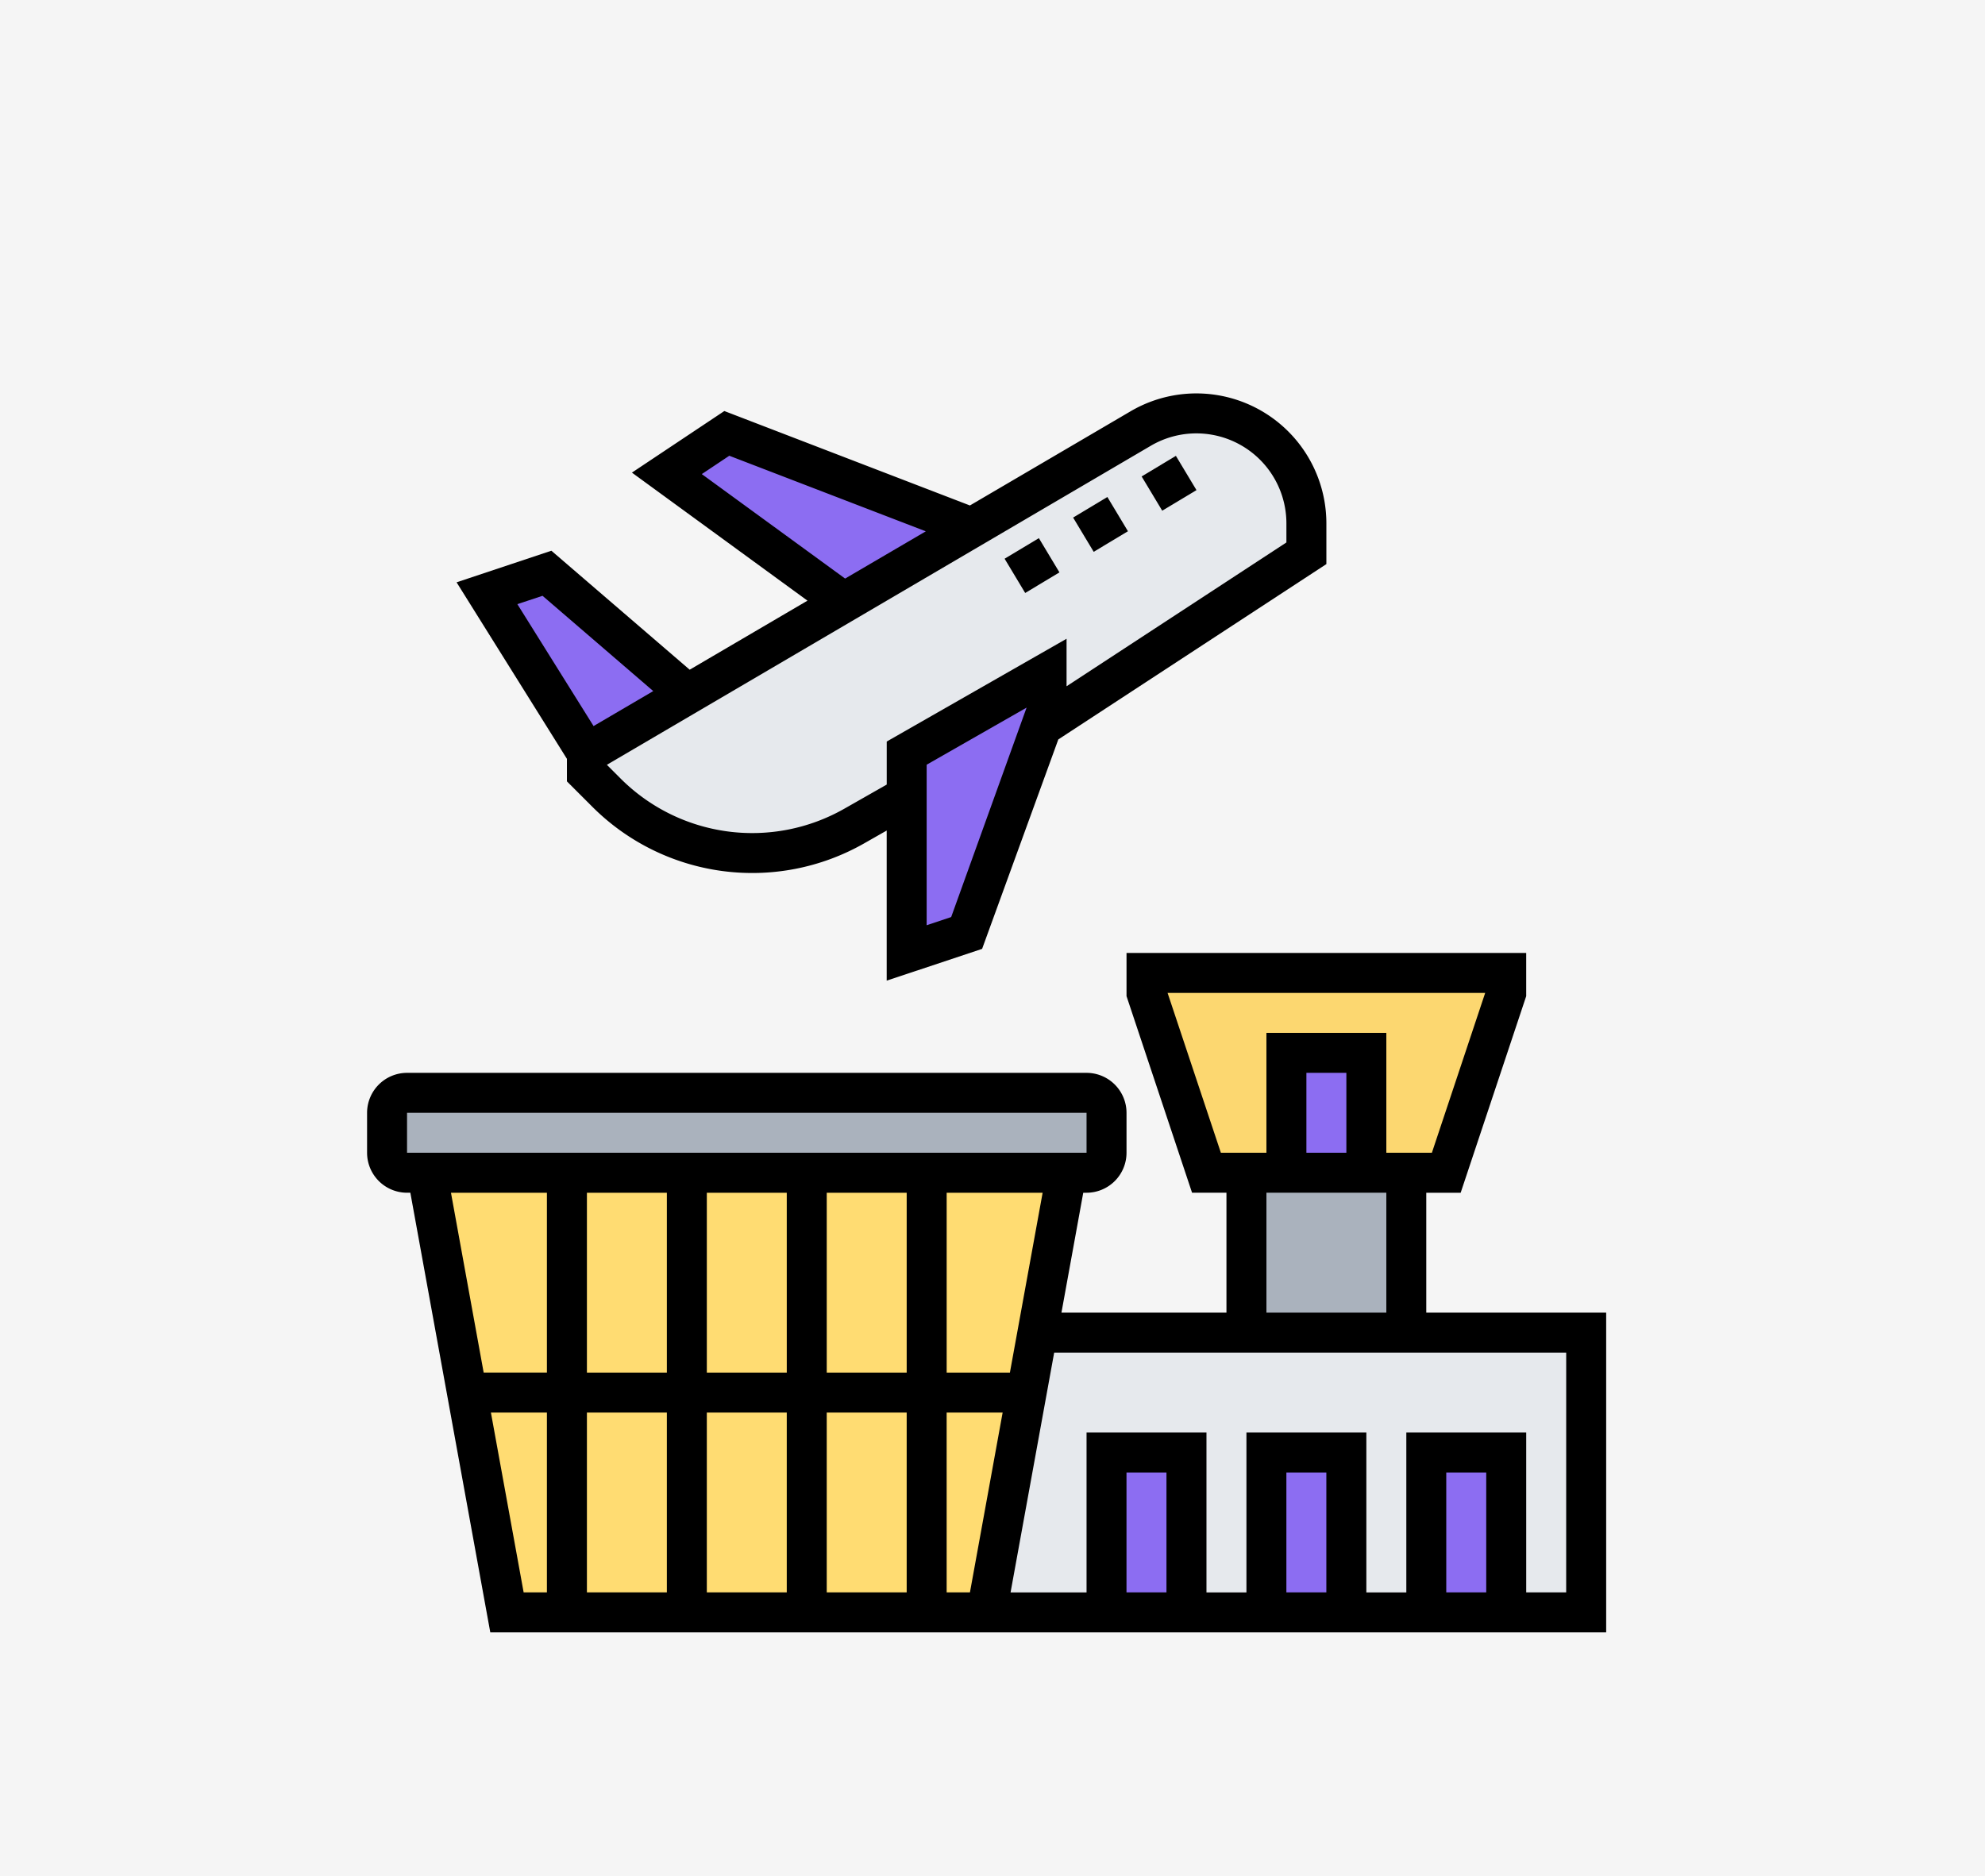 <svg xmlns="http://www.w3.org/2000/svg" width="260.495" height="246.244" viewBox="0 0 260.495 246.244">
  <rect x="0" y="0" width="260.495" height="246.244" fill="#333333" stroke="none"/>
  <g id="Grupo_84054" data-name="Grupo 84054" transform="translate(-212.5 -425.584)">
    <g id="Right" transform="translate(212.5 425.584)">
      <rect id="BG" width="260.495" height="246.244" fill="#fff" opacity="0.949"/>
    </g>
    <g id="aeropuerto" transform="translate(259.672 476.219)">
      <path id="Trazado_101726" data-name="Trazado 101726" d="M106.418,20.359,71.693,43.072l.629-1.731V36.1L53.964,46.586v5.665l-6.9,3.908a27.037,27.037,0,0,1-32.5-4.38L12,49.209V46.586l13.14-7.711L45.728,26.811,62.488,17,84.676,3.993a14.426,14.426,0,0,1,21.742,12.458Z" transform="translate(17.85 1.623)" fill="#e6e9ed"/>
      <path id="Trazado_101727" data-name="Trazado 101727" d="M33.149,25.736l.1.157L20.114,33.6,7,12.623,14.868,10Z" transform="translate(9.736 14.605)" fill="#8c6df2"/>
      <path id="Trazado_101728" data-name="Trazado 101728" d="M56,15.353v.026L39.237,25.188,16,8.245,23.868,3Z" transform="translate(24.341 3.245)" fill="#8c6df2"/>
      <path id="Trazado_101729" data-name="Trazado 101729" d="M46.359,15v5.245l-.629,1.731L35.868,49.1,28,51.718V25.491Z" transform="translate(43.814 22.718)" fill="#8c6df2"/>
      <path id="Trazado_101730" data-name="Trazado 101730" d="M40,30v2.623l7.868,23.6H79.341l7.868-23.6V30Z" transform="translate(63.287 47.059)" fill="#fcd770"/>
      <path id="Trazado_101731" data-name="Trazado 101731" d="M65.982,40V60.982H45V40H65.982Z" transform="translate(71.4 63.287)" fill="#aab2bd"/>
      <path id="Trazado_101732" data-name="Trazado 101732" d="M38.688,48,32,84.718h78.682V48Z" transform="translate(50.305 76.268)" fill="#e6e9ed"/>
      <path id="Trazado_101733" data-name="Trazado 101733" d="M96.418,38.623v5.245A2.63,2.63,0,0,1,93.8,46.491H4.623A2.63,2.63,0,0,1,2,43.868V38.623A2.63,2.63,0,0,1,4.623,36H93.8A2.63,2.63,0,0,1,96.418,38.623Z" transform="translate(1.623 56.796)" fill="#aab2bd"/>
      <g id="Grupo_55998" data-name="Grupo 55998" transform="translate(8.868 87.55)">
        <path id="Trazado_101734" data-name="Trazado 101734" d="M69.568,40H4L9.245,68.85,14.491,97.7H77.436l5.245-28.85,1.442-7.868L87.927,40Z" transform="translate(-4 -24.264)" fill="#ffdc72"/>
        <path id="Trazado_101735" data-name="Trazado 101735" d="M54,54H64.491V74.982H54Z" transform="translate(77.137 -1.545)" fill="#8c6df2"/>
        <path id="Trazado_101736" data-name="Trazado 101736" d="M46,54H56.491V74.982H46Z" transform="translate(64.155 -1.545)" fill="#8c6df2"/>
        <path id="Trazado_101737" data-name="Trazado 101737" d="M38,54H48.491V74.982H38Z" transform="translate(51.173 -1.545)" fill="#8c6df2"/>
        <path id="Trazado_101738" data-name="Trazado 101738" d="M47,34H57.491V49.736H47Z" transform="translate(65.777 -34)" fill="#8c6df2"/>
      </g>
      <path id="Trazado_101739" data-name="Trazado 101739" d="M0,0H5.245V5.245H0Z" transform="matrix(0.857, -0.515, 0.515, 0.857, 102.647, 11.897)"/>
      <path id="Trazado_101740" data-name="Trazado 101740" d="M0,0H5.245V5.245H0Z" transform="matrix(0.857, -0.515, 0.515, 0.857, 93.655, 17.295)"/>
      <path id="Trazado_101741" data-name="Trazado 101741" d="M0,0H5.245V5.245H0Z" transform="matrix(0.857, -0.515, 0.515, 0.857, 84.665, 22.696)"/>
      <path id="Trazado_101742" data-name="Trazado 101742" d="M19.959,51.918l3.333,3.333a29.673,29.673,0,0,0,35.653,4.815l2.977-1.694v19.7L74.444,73.9l10-27.486L119.623,23.4v-5.34A17.062,17.062,0,0,0,93.933,3.342L72.844,15.706,40.616,3.311,28.488,11.394,51.526,28.2,36.068,37.262,17.919,21.646,5.479,25.793l14.48,23.169ZM70.384,69.726,67.168,70.8V49.73l13.114-7.493Zm26.2-61.857a11.815,11.815,0,0,1,17.793,10.192v2.5L85.527,39.436V33.2l-23.6,13.489v5.649l-5.571,3.171A24.428,24.428,0,0,1,27,51.543l-1.8-1.8ZM37.657,11.588,41.266,9.18,67.055,19.1,56.465,25.3Zm-20.9,15.975L31.287,40.068l-7.831,4.59-10-16Z" transform="translate(7.268 0)"/>
      <path id="Trazado_101743" data-name="Trazado 101743" d="M140,76.209V60.473h4.514l8.6-25.8V29H100.664v5.67l8.6,25.8h4.514V76.209H92.124l2.861-15.736h.433a5.251,5.251,0,0,0,5.245-5.245V49.982a5.251,5.251,0,0,0-5.245-5.245H6.245A5.251,5.251,0,0,0,1,49.982v5.245a5.251,5.251,0,0,0,5.245,5.245h.433l10.491,57.7h146.44V76.209ZM129.514,55.227h-5.245V44.736h5.245ZM106.051,34.245h41.68l-6.995,20.982h-5.977V39.491H119.023V55.227h-5.977Zm12.972,26.227h15.736V76.209H119.023ZM85.36,84.077h-8.3v-23.6H89.654Zm-45.019-23.6v23.6H29.85v-23.6Zm31.473,0v23.6H61.323v-23.6Zm-15.736,23.6H45.586v-23.6H56.077ZM40.341,89.323v23.6H29.85v-23.6Zm5.245,0H56.077v23.6H45.586Zm15.736,0H71.814v23.6H61.323Zm15.736,0h7.349l-4.291,23.6H77.059ZM6.245,49.982H95.418l0,5.245H6.245ZM24.6,60.473v23.6H16.3l-4.291-23.6Zm-7.349,28.85H24.6v23.6H21.546Zm88.654,23.6h-5.245V97.191h5.245Zm20.982,0h-5.245V97.191h5.245Zm20.982,0h-5.245V97.191h5.245Zm10.491,0h-5.245V91.946H137.382v20.982h-5.245V91.946H116.4v20.982h-5.245V91.946H95.418v20.982H85.447L91.17,81.455h67.194Z" transform="translate(0 45.436)"/>
    </g>
  </g>
</svg>
